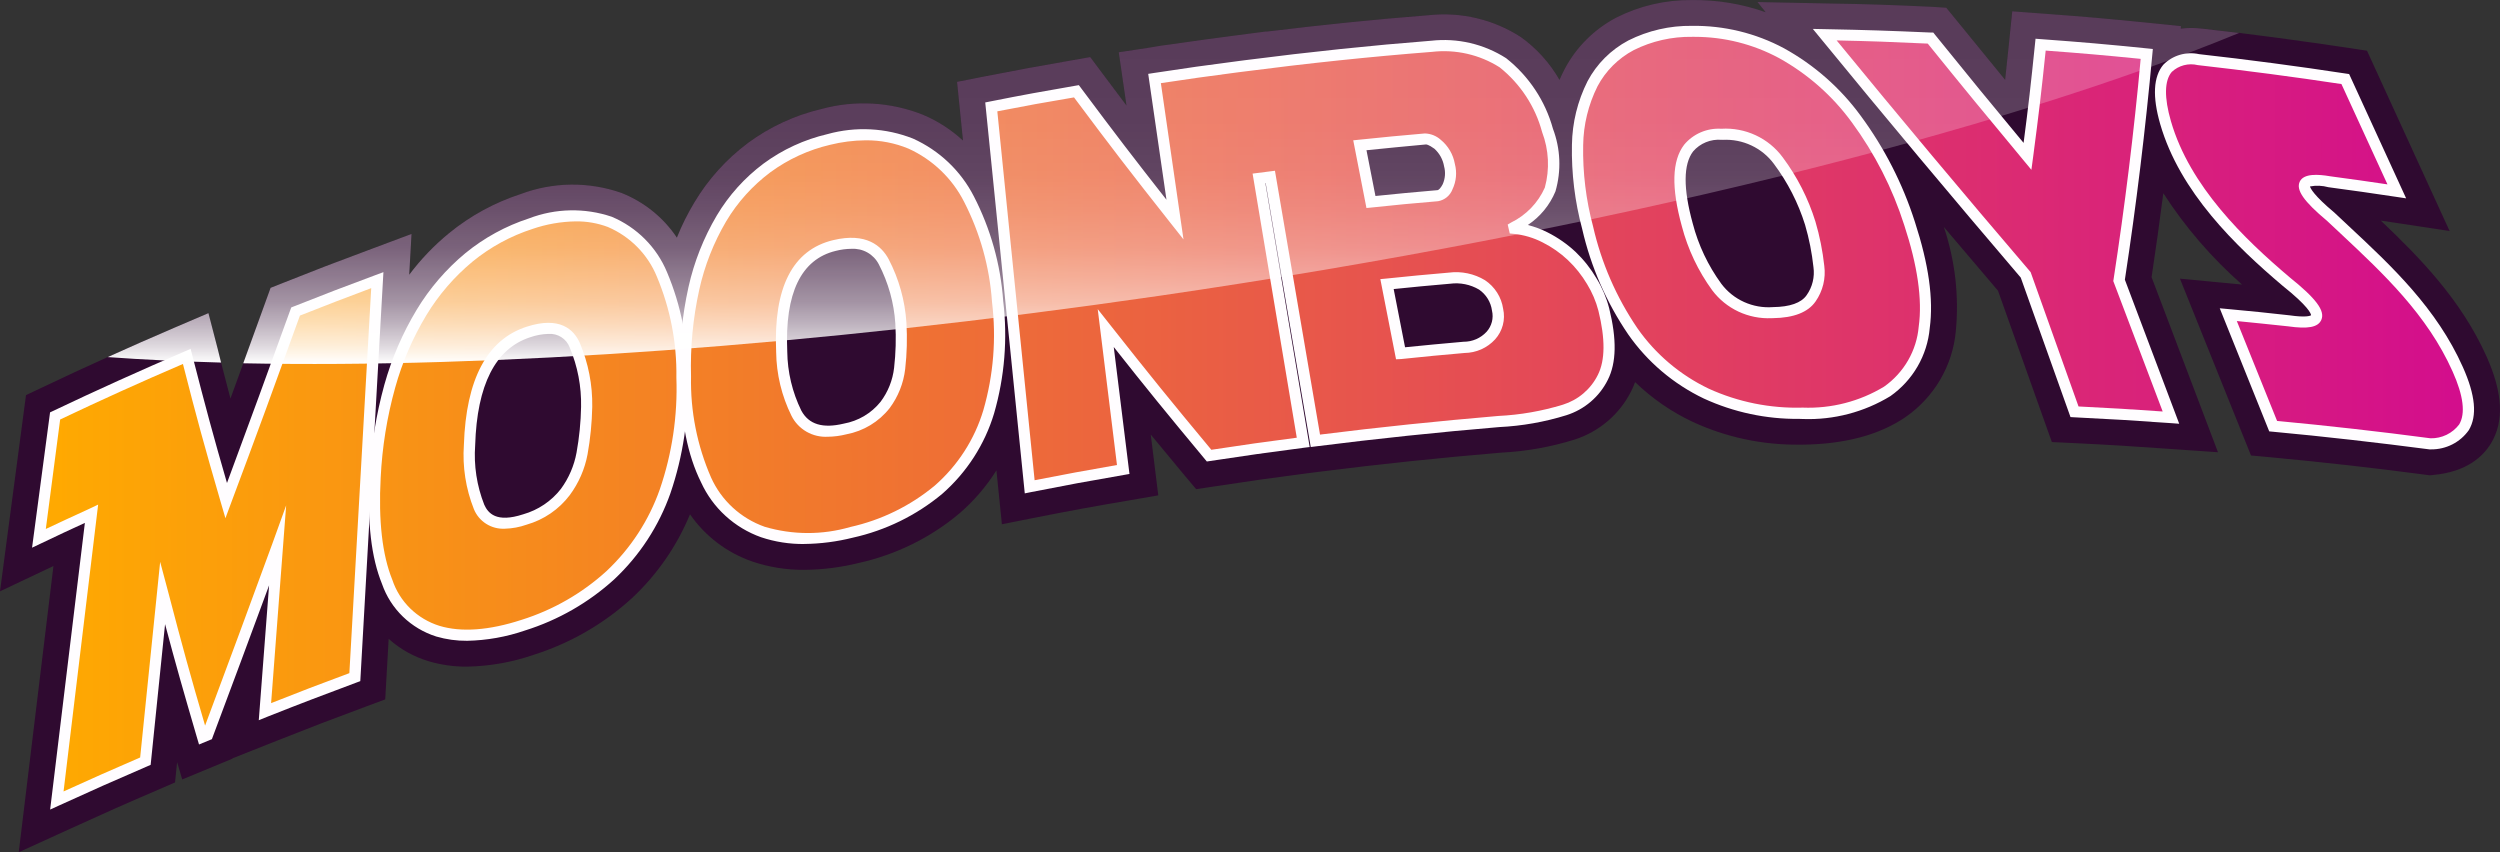 <svg width="176" height="60" viewBox="0 0 176 60" fill="none" xmlns="http://www.w3.org/2000/svg">
<rect x="0" y="0" width="176" height="60" fill="#333333" stroke="none"/>
<path d="M175.059 25.11C173.28 21.128 170.364 18.142 167.608 15.53L168.398 15.648L172.452 16.262L166.637 3.57L165.448 3.388C161.991 2.872 158.49 2.393 155.024 2.01C154.525 1.948 154.02 1.948 153.521 2.01L153.537 1.833L151.36 1.614C148.355 1.315 146.806 1.178 143.819 0.959L141.657 0.799L141.443 2.931C141.336 3.964 141.247 4.822 141.161 5.623C140.091 4.32 139.054 3.045 137.648 1.319L137.017 0.545L136.021 0.48C133.038 0.341 131.494 0.289 128.512 0.241L123.729 0.144L124.304 0.861C122.631 0.271 120.866 -0.02 119.09 0.004C117.243 -0.014 115.419 0.412 113.775 1.245C112.226 2.062 110.963 3.323 110.151 4.863C110.018 5.102 109.909 5.365 109.788 5.626C109.114 4.441 108.19 3.415 107.078 2.616C105.166 1.371 102.877 0.824 100.602 1.066C96.903 1.355 93.112 1.741 89.15 2.226V2.214L87.019 2.492C85.426 2.701 84.343 2.846 83.097 3.028L81.684 3.224L80.938 3.351L78.763 3.681L79.306 7.43C78.777 6.73 78.212 5.974 77.57 5.114L76.753 4.018L75.398 4.255C72.999 4.673 71.757 4.901 69.358 5.369L67.373 5.76L67.791 9.894C66.969 9.135 66.021 8.522 64.988 8.083C62.708 7.17 60.187 7.026 57.815 7.674C55.947 8.115 54.19 8.928 52.65 10.065C51.131 11.202 49.85 12.623 48.881 14.246C48.405 15.039 47.993 15.869 47.651 16.727C46.7 15.305 45.331 14.205 43.73 13.575C41.44 12.776 38.938 12.805 36.668 13.657C34.816 14.258 33.095 15.198 31.594 16.428C30.552 17.286 29.616 18.265 28.808 19.343L28.97 16.473L25.776 17.669C23.464 18.527 22.273 18.984 19.978 19.899L19.048 20.267L18.71 21.202C17.898 23.468 17.07 25.753 16.224 28.058C15.949 27.02 15.661 25.905 15.313 24.559L14.671 22.051L12.277 23.077C9.152 24.412 5.992 25.834 2.921 27.3L1.83 27.817L0 41.63L3.702 39.877L3.762 39.851L1.319 59.997L4.943 58.344C7.42 57.214 8.635 56.672 11.133 55.599L12.321 55.085L12.469 53.656L12.829 54.873L16.364 53.41V53.388L19.48 52.152C21.998 51.155 23.23 50.681 25.762 49.742L27.12 49.238L27.362 44.974C28.168 45.699 29.128 46.237 30.171 46.549C31.05 46.81 31.963 46.939 32.88 46.931C34.467 46.903 36.04 46.625 37.54 46.108C40.126 45.294 42.499 43.928 44.493 42.106C46.264 40.452 47.657 38.44 48.576 36.207C49.644 37.752 51.184 38.918 52.971 39.534C54.147 39.931 55.383 40.128 56.626 40.117C57.93 40.106 59.228 39.94 60.492 39.624C63.087 39.045 65.502 37.855 67.532 36.154C68.553 35.276 69.435 34.251 70.149 33.113L70.533 36.908L72.937 36.43C75.559 35.915 76.842 35.678 79.46 35.234L81.543 34.873L81.013 30.593C81.718 31.451 82.492 32.381 83.403 33.481L84.21 34.438L85.461 34.249C88.097 33.847 89.388 33.663 92.037 33.319L92.427 33.269L92.881 33.212C97.116 32.674 101.422 32.222 105.686 31.866C107.448 31.778 109.191 31.467 110.873 30.94C111.726 30.662 112.515 30.219 113.195 29.637C113.874 29.055 114.43 28.346 114.83 27.55C114.937 27.339 115.031 27.122 115.112 26.9C116.298 28.048 117.668 28.994 119.166 29.7C121.516 30.787 124.084 31.334 126.678 31.303H126.959C129.904 31.262 132.32 30.611 134.14 29.369C135.137 28.679 135.971 27.782 136.583 26.742C137.196 25.701 137.572 24.542 137.687 23.343C137.928 20.858 137.643 18.35 136.848 15.98C138.11 17.475 139.38 18.971 140.659 20.466L144.45 31.121L145.943 31.191C148.649 31.324 149.97 31.406 152.684 31.599L156.146 31.838L151.471 19.512C151.769 17.547 152.044 15.576 152.297 13.601C153.835 15.987 155.699 18.151 157.837 20.031L157.093 19.961L153.468 19.617L158.47 32.066L159.826 32.19C163.469 32.529 167.166 32.945 170.808 33.429L171.049 33.462L171.291 33.438C173.685 33.226 174.833 32.102 175.374 31.198C176.303 29.653 176.197 27.659 175.059 25.11Z" fill="#2F0A30"/>
<path d="M4.003 56.348C4.819 49.623 5.634 42.896 6.448 36.169C4.962 36.848 4.221 37.193 2.74 37.893C3.199 34.449 3.426 32.728 3.885 29.284C6.945 27.826 10.035 26.429 13.155 25.094C14.201 29.159 14.757 31.199 15.936 35.245C17.582 30.82 19.208 26.38 20.814 21.926C23.109 21.015 24.264 20.575 26.569 19.717L24.982 47.672C22.447 48.614 21.18 49.107 18.656 50.099C19.016 45.416 19.195 43.076 19.553 38.393C17.927 42.857 16.28 47.304 14.612 51.736L14.254 51.89C13.066 47.848 12.503 45.823 11.438 41.753L10.23 53.59C7.731 54.661 6.489 55.212 4.003 56.348Z" fill="url(#paint0_linear_2_22)"/>
<path d="M48.012 26.583C48.113 29.302 47.71 32.016 46.823 34.591C46.037 36.836 44.716 38.861 42.972 40.495C41.216 42.097 39.125 43.299 36.848 44.015C34.48 44.785 32.465 44.938 30.827 44.44C30 44.178 29.246 43.728 28.626 43.125C28.006 42.523 27.538 41.785 27.258 40.97C26.516 39.148 26.246 36.692 26.414 33.61C26.517 31.441 26.863 29.289 27.445 27.195C27.951 25.371 28.705 23.624 29.684 22.001C30.572 20.533 31.701 19.223 33.026 18.125C34.311 17.069 35.786 16.263 37.374 15.75C39.154 15.06 41.122 15.017 42.931 15.628C43.758 15.974 44.508 16.479 45.139 17.112C45.769 17.746 46.266 18.497 46.603 19.321C47.572 21.62 48.052 24.092 48.012 26.583ZM33.052 31.328C32.943 32.815 33.173 34.306 33.725 35.692C34.238 36.823 35.31 37.108 36.946 36.577C38.082 36.255 39.08 35.575 39.79 34.64C40.389 33.835 40.794 32.906 40.976 31.923C41.169 30.839 41.278 29.742 41.3 28.642C41.327 27.152 41.039 25.674 40.455 24.3C39.942 23.15 38.855 22.837 37.193 23.377C34.571 24.233 33.194 26.903 33.052 31.328Z" fill="url(#paint1_linear_2_22)"/>
<path d="M70.234 21.229C70.551 23.831 70.339 26.47 69.611 28.991C68.975 31.119 67.743 33.026 66.058 34.49C64.297 35.961 62.202 36.987 59.953 37.482C57.91 38.071 55.739 38.062 53.703 37.453C52.822 37.14 52.013 36.654 51.327 36.024C50.64 35.394 50.089 34.633 49.707 33.787C48.7 31.494 48.206 29.013 48.257 26.513C48.194 24.424 48.392 22.336 48.846 20.296C49.229 18.562 49.885 16.899 50.791 15.367C51.612 13.989 52.697 12.784 53.986 11.819C55.282 10.863 56.761 10.181 58.334 9.813C60.239 9.277 62.268 9.381 64.107 10.107C65.882 10.912 67.329 12.287 68.214 14.009C69.378 16.254 70.065 18.711 70.234 21.229ZM55.028 24.767C55.043 26.268 55.396 27.746 56.061 29.095C56.682 30.24 57.825 30.601 59.489 30.202C60.605 30 61.607 29.4 62.306 28.516C62.87 27.762 63.223 26.875 63.33 25.943C63.45 24.883 63.479 23.816 63.417 22.751C63.32 21.244 62.909 19.773 62.209 18.431C61.588 17.267 60.434 16.875 58.742 17.284C56.072 17.936 54.842 20.44 55.026 24.768L55.028 24.767Z" fill="url(#paint2_linear_2_22)"/>
<path d="M72.493 34.271L69.786 7.527C72.18 7.049 73.377 6.836 75.775 6.42C78.465 10.024 79.854 11.831 82.712 15.454L81.262 5.525C83.678 5.16 84.886 4.988 87.303 4.674L91.748 31.135C89.091 31.48 87.767 31.669 85.119 32.071C82.123 28.47 80.669 26.676 77.842 23.096C78.325 27.079 78.581 29.074 79.076 33.056C76.439 33.513 75.121 33.757 72.493 34.271Z" fill="url(#paint3_linear_2_22)"/>
<path d="M92.597 31.028L89.422 12.454C87.835 12.654 87.04 12.762 85.455 12.984L84.222 5.093C89.719 4.326 95.237 3.694 100.777 3.264C102.536 3.059 104.311 3.469 105.797 4.421C107.336 5.631 108.438 7.301 108.938 9.182C109.449 10.513 109.514 11.972 109.122 13.343C108.617 14.498 107.716 15.44 106.577 16.002L106.594 16.071C107.354 16.146 108.092 16.364 108.769 16.714C109.455 17.058 110.086 17.498 110.644 18.022C111.198 18.545 111.675 19.142 112.062 19.796C112.44 20.413 112.724 21.082 112.907 21.78C113.421 23.853 113.397 25.447 112.837 26.563C112.567 27.105 112.19 27.587 111.727 27.981C111.265 28.374 110.727 28.672 110.145 28.854C108.641 29.319 107.083 29.593 105.509 29.669C101.191 30.031 96.887 30.484 92.597 31.028ZM95.737 10.225C96.049 11.827 96.206 12.616 96.52 14.225C98.395 14.031 99.336 13.946 101.214 13.78C101.473 13.759 101.697 13.541 101.913 13.153C102.133 12.676 102.18 12.138 102.046 11.63C101.948 11.057 101.651 10.537 101.205 10.159C100.968 9.946 100.668 9.816 100.35 9.786C98.504 9.953 97.581 10.045 95.738 10.231L95.737 10.225ZM97.648 19.997C98.028 21.948 98.219 22.924 98.6 24.875C100.388 24.691 101.282 24.605 103.072 24.447C103.426 24.446 103.776 24.372 104.099 24.23C104.423 24.087 104.713 23.881 104.952 23.622C105.173 23.379 105.332 23.087 105.416 22.77C105.5 22.453 105.506 22.122 105.435 21.802C105.386 21.451 105.263 21.114 105.074 20.813C104.886 20.512 104.636 20.254 104.34 20.054C103.654 19.64 102.846 19.471 102.05 19.576C100.281 19.738 99.404 19.825 97.648 20.004L97.648 19.997Z" fill="url(#paint4_linear_2_22)"/>
<path d="M134.431 15.739C135.382 18.608 135.738 21.045 135.467 23.049C135.389 23.941 135.116 24.807 134.666 25.584C134.216 26.362 133.601 27.033 132.862 27.551C131.393 28.558 129.403 29.062 126.919 29.096C124.573 29.163 122.243 28.689 120.113 27.712C118.033 26.72 116.25 25.21 114.94 23.328C113.431 21.115 112.354 18.641 111.766 16.035C111.254 14.134 111.015 12.172 111.056 10.205C111.075 8.71 111.436 7.238 112.112 5.901C112.717 4.747 113.662 3.801 114.821 3.189C116.152 2.524 117.625 2.188 119.116 2.209C121.317 2.173 123.489 2.703 125.421 3.747C127.495 4.889 129.291 6.467 130.681 8.371C132.327 10.609 133.592 13.097 134.428 15.738L134.431 15.739ZM118.78 15.829C119.188 17.404 119.892 18.889 120.855 20.205C121.311 20.81 121.912 21.293 122.605 21.608C123.298 21.924 124.06 22.062 124.82 22.011C126.145 21.992 127.041 21.662 127.5 21.004C127.959 20.349 128.155 19.548 128.048 18.759C127.937 17.728 127.734 16.71 127.442 15.714C126.95 14.13 126.188 12.641 125.189 11.31C124.734 10.692 124.127 10.197 123.427 9.873C122.727 9.549 121.955 9.405 121.183 9.455C118.427 9.493 117.63 11.638 118.78 15.829Z" fill="url(#paint5_linear_2_22)"/>
<path d="M151.124 3.806C150.64 9.162 149.99 14.476 149.174 19.746L152.829 29.399C150.111 29.205 148.753 29.124 146.041 28.99L142.61 19.349C137.843 13.769 133.126 8.132 128.46 2.436C131.436 2.496 132.924 2.546 135.906 2.675C138.59 6.001 139.955 7.665 142.735 11.001C143.15 7.85 143.334 6.281 143.655 3.146C146.652 3.373 148.135 3.505 151.124 3.806Z" fill="url(#paint6_linear_2_22)"/>
<path d="M168.731 13.471C166.83 13.184 165.878 13.049 163.976 12.792C161.619 12.386 161.643 13.21 164.09 15.26C167.328 18.326 171.006 21.477 173.03 26.002C174.48 29.228 173.83 31.002 171.098 31.245C167.411 30.758 163.721 30.342 160.028 29.997L156.869 22.149C158.575 22.309 159.428 22.388 161.134 22.584C163.82 22.97 163.733 22.049 160.928 19.806C157.657 17.035 153.808 13.314 152.448 8.634C151.546 5.525 152.346 3.923 154.76 4.198C158.211 4.589 161.661 5.044 165.108 5.564L168.731 13.471Z" fill="url(#paint7_linear_2_22)"/>
<g style="mix-blend-mode:overlay">
<g style="mix-blend-mode:overlay">
<path d="M3.53 56.994L5.975 36.812C4.876 37.316 4.163 37.648 2.911 38.247L2.257 38.557L3.524 29.031L3.715 28.941C6.777 27.482 9.902 26.071 13 24.742L13.422 24.563L13.535 25.005C14.48 28.69 15.014 30.67 15.98 34.003C17.491 29.938 18.991 25.83 20.443 21.81L20.504 21.645L20.668 21.58C22.977 20.664 24.108 20.231 26.43 19.368L26.993 19.159L25.365 47.952L25.123 48.041C22.577 48.997 21.337 49.461 18.805 50.465L18.218 50.704L18.944 41.209C17.634 44.746 16.313 48.323 14.976 51.878L14.919 52.037L14.011 52.412L13.887 51.994C12.921 48.687 12.365 46.752 11.621 43.941L10.606 53.847L10.395 53.938C7.884 55.022 6.664 55.564 4.169 56.702L3.53 56.994ZM6.909 35.524L4.474 55.718C6.499 54.797 7.707 54.261 9.867 53.326L11.275 39.555L11.833 41.646C12.836 45.49 13.382 47.478 14.438 51.081C16.037 46.806 17.629 42.494 19.178 38.261L20.145 35.58L19.086 49.5C21.172 48.675 22.399 48.204 24.595 47.389L26.134 20.285C24.233 21.002 23.119 21.423 21.116 22.217C19.548 26.562 17.927 30.988 16.284 35.368L15.87 36.483L15.537 35.343C14.396 31.421 13.847 29.424 12.879 25.623C9.98 26.866 7.081 28.179 4.235 29.532L3.225 37.239C4.302 36.73 5.02 36.403 6.283 35.821L6.909 35.524Z" fill="#FFFDFF"/>
</g>
<g style="mix-blend-mode:overlay">
<path d="M32.887 45.112C32.151 45.119 31.418 45.017 30.712 44.811C29.829 44.531 29.025 44.051 28.362 43.41C27.699 42.768 27.197 41.982 26.895 41.114C26.134 39.242 25.849 36.781 26.023 33.589C26.124 31.39 26.472 29.21 27.059 27.087C27.576 25.228 28.344 23.447 29.343 21.792C30.252 20.288 31.409 18.945 32.766 17.82C34.092 16.735 35.611 15.906 37.246 15.374C39.112 14.66 41.172 14.619 43.066 15.259C44.831 16.002 46.229 17.404 46.958 19.161C47.949 21.507 48.443 24.03 48.407 26.573C48.504 29.338 48.095 32.098 47.2 34.72C46.39 37.024 45.035 39.102 43.247 40.782C41.445 42.423 39.3 43.653 36.965 44.385C35.653 44.838 34.277 45.083 32.887 45.112ZM40.529 15.585C39.496 15.601 38.473 15.779 37.497 16.114C35.956 16.611 34.523 17.391 33.273 18.413C31.982 19.482 30.881 20.759 30.016 22.189C29.056 23.785 28.317 25.501 27.82 27.292C27.245 29.359 26.904 31.482 26.8 33.624C26.636 36.656 26.912 39.076 27.619 40.816C27.872 41.579 28.305 42.271 28.882 42.835C29.459 43.398 30.163 43.818 30.936 44.059C32.47 44.523 34.423 44.385 36.721 43.636C38.943 42.938 40.984 41.766 42.7 40.203C44.396 38.609 45.681 36.637 46.45 34.451C47.318 31.92 47.713 29.253 47.617 26.582C47.656 24.147 47.189 21.73 46.245 19.48C45.604 17.907 44.361 16.648 42.788 15.977C42.066 15.707 41.3 15.575 40.529 15.585ZM35.54 37.221C35.078 37.245 34.621 37.126 34.231 36.88C33.841 36.635 33.539 36.275 33.365 35.851C32.791 34.409 32.549 32.858 32.658 31.311C32.808 26.703 34.293 23.898 37.072 23.004C39.408 22.241 40.399 23.2 40.816 24.138C41.421 25.563 41.72 27.097 41.694 28.643C41.672 29.765 41.561 30.883 41.363 31.988C41.169 33.025 40.741 34.006 40.111 34.857C39.353 35.86 38.285 36.591 37.069 36.938C36.578 37.112 36.062 37.208 35.54 37.221ZM38.608 23.507C38.168 23.519 37.732 23.6 37.317 23.746C34.882 24.54 33.58 27.091 33.452 31.341C33.348 32.768 33.567 34.2 34.092 35.533C34.358 36.119 34.93 36.829 36.832 36.207C37.888 35.906 38.819 35.279 39.489 34.417C40.045 33.657 40.421 32.783 40.589 31.86C40.781 30.797 40.888 29.721 40.908 28.642C40.938 27.208 40.665 25.784 40.106 24.461C39.995 24.163 39.789 23.908 39.518 23.736C39.248 23.564 38.928 23.483 38.608 23.507Z" fill="#FFFDFF"/>
</g>
<g style="mix-blend-mode:overlay">
<path d="M56.624 38.298C55.588 38.31 54.557 38.149 53.575 37.82C52.647 37.489 51.795 36.976 51.071 36.313C50.346 35.651 49.763 34.85 49.357 33.96C48.402 32.04 47.931 29.64 47.869 26.521C47.809 24.403 48.01 22.286 48.468 20.216C48.862 18.442 49.535 16.74 50.461 15.172C51.307 13.751 52.426 12.508 53.756 11.514C55.097 10.526 56.628 9.821 58.255 9.441C60.242 8.888 62.358 8.999 64.275 9.756C66.128 10.591 67.639 12.024 68.559 13.821C69.741 16.114 70.444 18.619 70.625 21.186C70.944 23.84 70.726 26.531 69.985 29.101C69.325 31.296 68.055 33.263 66.32 34.778C64.505 36.285 62.35 37.34 60.038 37.852C58.922 38.133 57.776 38.282 56.624 38.295V38.298ZM60.942 9.878C60.099 9.884 59.259 9.99 58.441 10.194C56.918 10.55 55.484 11.21 54.228 12.133C52.979 13.068 51.927 14.235 51.13 15.569C50.247 17.068 49.605 18.693 49.23 20.388C48.785 22.396 48.59 24.45 48.649 26.505C48.599 28.946 49.079 31.37 50.057 33.612C50.416 34.414 50.935 35.135 51.584 35.732C52.233 36.329 52.997 36.789 53.831 37.084C55.797 37.667 57.891 37.673 59.859 37.101C62.046 36.614 64.083 35.617 65.8 34.193C67.426 32.774 68.614 30.93 69.229 28.872C69.942 26.402 70.149 23.816 69.838 21.266C69.669 18.802 68.998 16.398 67.867 14.198C67.03 12.552 65.653 11.236 63.962 10.465C63.006 10.068 61.978 9.868 60.941 9.878H60.942ZM58.286 30.746C57.761 30.777 57.237 30.655 56.782 30.394C56.326 30.133 55.958 29.745 55.723 29.278C55.03 27.878 54.661 26.343 54.641 24.785C54.443 20.242 55.794 17.594 58.654 16.906C60.993 16.344 62.07 17.324 62.563 18.25C63.286 19.639 63.711 21.16 63.812 22.719C63.877 23.806 63.848 24.897 63.725 25.979C63.609 26.977 63.231 27.927 62.628 28.736C61.874 29.694 60.792 30.348 59.586 30.575C59.16 30.683 58.723 30.741 58.284 30.747L58.286 30.746ZM59.939 17.516C59.568 17.52 59.199 17.569 58.84 17.661C56.395 18.249 55.244 20.636 55.423 24.751C55.44 26.192 55.778 27.612 56.414 28.909C56.94 29.88 57.919 30.179 59.402 29.823C60.424 29.639 61.343 29.094 61.989 28.29C62.516 27.59 62.845 26.765 62.944 25.898C63.063 24.861 63.093 23.816 63.031 22.773C62.936 21.322 62.54 19.905 61.869 18.61C61.69 18.261 61.412 17.971 61.069 17.777C60.725 17.583 60.331 17.493 59.937 17.518L59.939 17.516Z" fill="#FFFDFF"/>
</g>
<g style="mix-blend-mode:overlay">
<path d="M72.144 34.734L69.361 7.212L69.713 7.142C72.117 6.664 73.294 6.454 75.71 6.035L75.951 5.994L76.096 6.188C78.486 9.393 79.828 11.145 82.12 14.062L80.834 5.2L81.219 5.14C83.635 4.772 84.821 4.604 87.259 4.289L87.665 4.236C92.28 3.643 96.566 3.195 100.753 2.868C102.603 2.66 104.469 3.095 106.032 4.097C107.634 5.364 108.787 7.101 109.326 9.059C109.862 10.472 109.925 12.019 109.505 13.471C109.109 14.434 108.431 15.259 107.559 15.84C108.043 15.962 108.512 16.138 108.956 16.364C109.674 16.726 110.337 17.189 110.922 17.736C111.5 18.29 111.998 18.92 112.401 19.609C112.798 20.259 113.096 20.963 113.285 21.699C113.829 23.89 113.798 25.542 113.189 26.744C112.897 27.331 112.488 27.854 111.988 28.281C111.487 28.709 110.904 29.032 110.275 29.231C108.738 29.709 107.146 29.99 105.537 30.067C101.253 30.426 96.916 30.883 92.65 31.423L92.276 31.471L89.103 12.889H89.08L92.202 31.471L91.798 31.521C89.141 31.87 87.831 32.052 85.181 32.456L84.961 32.49L84.82 32.32C82.119 29.073 80.691 27.32 78.408 24.429L79.515 33.367L79.147 33.432C76.49 33.891 75.209 34.129 72.571 34.647L72.144 34.734ZM70.211 7.839L72.837 33.808C75.084 33.368 76.364 33.133 78.635 32.737L77.28 21.763L78.15 22.865C80.926 26.386 82.353 28.145 85.279 31.665C87.659 31.301 88.954 31.12 91.293 30.814L88.183 12.222L89.756 12.021L92.93 30.596C97.084 30.072 101.308 29.639 105.481 29.283C107.024 29.209 108.55 28.942 110.026 28.49C110.559 28.324 111.053 28.053 111.476 27.692C111.9 27.331 112.245 26.888 112.49 26.39C113.006 25.372 113.019 23.853 112.528 21.876C112.356 21.215 112.086 20.582 111.729 19.999C111.359 19.377 110.905 18.808 110.378 18.308C109.848 17.81 109.247 17.39 108.595 17.063C107.964 16.738 107.276 16.534 106.568 16.463L106.287 16.436L106.142 15.809L106.383 15.666C107.441 15.147 108.281 14.277 108.756 13.207C109.108 11.917 109.041 10.55 108.565 9.3C108.084 7.503 107.037 5.906 105.575 4.739C104.16 3.842 102.475 3.458 100.806 3.652C96.512 3.986 92.108 4.448 87.36 5.065L86.99 5.113C84.931 5.381 83.765 5.546 81.725 5.854L83.318 16.854L82.41 15.706C79.576 12.119 78.21 10.341 75.611 6.857C73.473 7.216 72.306 7.431 70.216 7.837L70.211 7.839ZM98.281 25.294L97.176 19.651L97.606 19.61C99.375 19.426 100.237 19.345 102.006 19.192C102.889 19.079 103.785 19.268 104.545 19.728C104.888 19.957 105.179 20.254 105.398 20.601C105.618 20.947 105.762 21.336 105.821 21.741C105.906 22.118 105.899 22.511 105.8 22.885C105.701 23.259 105.514 23.605 105.254 23.893C104.981 24.191 104.648 24.43 104.278 24.595C103.907 24.759 103.505 24.846 103.099 24.85C101.326 25.005 100.441 25.089 98.651 25.276L98.281 25.294ZM98.112 20.337L98.916 24.448C100.484 24.288 101.361 24.209 103.036 24.059C103.34 24.061 103.641 23.999 103.92 23.879C104.199 23.758 104.449 23.581 104.655 23.358C104.834 23.158 104.962 22.918 105.029 22.659C105.095 22.4 105.098 22.129 105.036 21.868C104.997 21.573 104.896 21.289 104.739 21.034C104.583 20.779 104.375 20.559 104.128 20.388C103.515 20.026 102.795 19.88 102.087 19.974C100.458 20.114 99.601 20.197 98.112 20.35L98.112 20.337ZM96.198 14.644L95.268 9.878L95.691 9.835C97.546 9.643 98.453 9.556 100.31 9.395C100.726 9.407 101.123 9.566 101.431 9.843C101.955 10.274 102.306 10.876 102.422 11.541C102.58 12.138 102.521 12.771 102.255 13.329C102.174 13.544 102.038 13.733 101.861 13.88C101.683 14.027 101.47 14.125 101.242 14.165C99.356 14.328 98.435 14.405 96.553 14.61L96.198 14.644ZM96.198 10.565L96.832 13.798C98.484 13.627 99.407 13.542 101.181 13.389C101.292 13.389 101.434 13.223 101.567 12.97C101.743 12.573 101.777 12.129 101.663 11.71C101.583 11.232 101.341 10.794 100.978 10.468C100.555 10.16 100.398 10.169 100.391 10.169C98.683 10.33 97.782 10.413 96.206 10.576L96.198 10.565Z" fill="#FFFDFF"/>
</g>
<g style="mix-blend-mode:overlay">
<path d="M126.669 29.489C124.347 29.515 122.048 29.024 119.943 28.054C117.808 27.031 115.976 25.477 114.628 23.545C113.094 21.294 111.996 18.78 111.389 16.132C110.868 14.195 110.624 12.196 110.664 10.192C110.687 8.638 111.062 7.109 111.763 5.718C112.409 4.497 113.411 3.498 114.638 2.848C116.021 2.153 117.554 1.8 119.105 1.82C121.372 1.788 123.609 2.333 125.602 3.403C127.725 4.576 129.564 6.194 130.99 8.145C132.664 10.416 133.954 12.941 134.809 15.622C135.776 18.596 136.131 21.047 135.853 23.104C135.768 24.051 135.477 24.97 134.999 25.795C134.521 26.621 133.869 27.334 133.086 27.886C131.237 29.014 129.093 29.575 126.923 29.498L126.669 29.489ZM119.298 2.593H119.126C117.701 2.571 116.292 2.891 115.019 3.526C113.928 4.103 113.038 4.992 112.464 6.077C111.82 7.366 111.475 8.781 111.455 10.219C111.418 12.15 111.653 14.077 112.153 15.944C112.735 18.501 113.792 20.928 115.27 23.103C116.543 24.928 118.273 26.394 120.29 27.36C122.364 28.306 124.63 28.763 126.913 28.696C128.926 28.774 130.919 28.261 132.638 27.221C133.331 26.733 133.907 26.101 134.329 25.37C134.75 24.64 135.006 23.827 135.078 22.989C135.344 21.09 134.991 18.685 134.059 15.851C133.233 13.255 131.986 10.81 130.367 8.61C129.011 6.75 127.261 5.205 125.238 4.086C123.415 3.105 121.373 2.591 119.298 2.593ZM124.727 22.4C123.92 22.437 123.116 22.278 122.386 21.936C121.656 21.593 121.022 21.078 120.54 20.436C119.551 19.078 118.826 17.55 118.402 15.929C117.651 13.196 117.704 11.318 118.562 10.19C118.877 9.811 119.279 9.512 119.733 9.316C120.188 9.12 120.684 9.034 121.179 9.064C122.013 9.013 122.846 9.171 123.603 9.523C124.359 9.875 125.013 10.41 125.505 11.078C126.526 12.448 127.305 13.979 127.808 15.607C128.107 16.623 128.314 17.663 128.429 18.715C128.546 19.598 128.327 20.492 127.815 21.224C127.286 21.984 126.276 22.379 124.82 22.398L124.727 22.4ZM121.284 9.843H121.194C120.82 9.812 120.443 9.87 120.096 10.012C119.748 10.154 119.44 10.375 119.196 10.659C118.503 11.564 118.492 13.272 119.167 15.726C119.564 17.253 120.246 18.693 121.177 19.972C121.594 20.53 122.147 20.974 122.785 21.262C123.423 21.55 124.124 21.674 124.823 21.62C126.012 21.606 126.807 21.323 127.184 20.784C127.592 20.209 127.765 19.501 127.667 18.804C127.559 17.797 127.362 16.802 127.077 15.829C126.596 14.288 125.855 12.839 124.886 11.542C124.476 10.985 123.931 10.538 123.302 10.242C122.674 9.945 121.98 9.809 121.284 9.845V9.843Z" fill="#FFFDFF"/>
</g>
<g style="mix-blend-mode:overlay">
<path d="M153.417 29.832L152.808 29.787C150.078 29.593 148.747 29.512 146.026 29.378L145.763 29.363L142.262 19.545C137.43 13.885 132.678 8.211 128.155 2.683L127.623 2.035L128.468 2.052C131.463 2.112 132.928 2.159 135.926 2.291H136.102L136.213 2.43C138.709 5.517 140.042 7.146 142.461 10.059C142.8 7.467 142.974 5.937 143.263 3.103L143.302 2.727L143.683 2.756C146.692 2.978 148.158 3.104 151.173 3.409L151.56 3.449L151.524 3.832C151.041 9.092 150.398 14.418 149.591 19.692L153.417 29.832ZM146.328 28.615C148.677 28.732 149.996 28.809 152.253 28.969L148.775 19.787L148.792 19.687C149.587 14.521 150.23 9.299 150.704 4.144C148.087 3.883 146.633 3.756 144.016 3.561C143.716 6.461 143.533 8.006 143.132 11.05L143.01 11.955L142.433 11.258C139.674 7.937 138.326 6.302 135.714 3.069C133.134 2.949 131.691 2.896 129.3 2.846C133.673 8.184 138.241 13.646 142.912 19.106L142.958 19.161L146.328 28.615Z" fill="#FFFDFF"/>
</g>
<g style="mix-blend-mode:overlay">
<path d="M171.094 31.638H171.048C167.381 31.16 163.66 30.732 159.995 30.392L159.754 30.37L156.27 21.703L156.91 21.762C158.62 21.925 159.456 22.001 161.177 22.198C162.322 22.363 162.626 22.238 162.699 22.198C162.699 22.088 162.525 21.578 160.684 20.108C157.4 17.327 153.465 13.529 152.08 8.742C151.517 6.792 151.597 5.398 152.298 4.556C152.619 4.23 153.019 3.991 153.459 3.861C153.9 3.731 154.366 3.714 154.815 3.812C158.249 4.197 161.732 4.656 165.168 5.182L165.379 5.213L169.392 13.963L168.667 13.855C166.758 13.568 165.825 13.437 163.917 13.179C163.495 13.062 163.052 13.044 162.622 13.126C162.656 13.255 162.878 13.745 164.338 14.965L165.331 15.897C168.399 18.754 171.54 21.705 173.388 25.847C174.27 27.822 174.408 29.271 173.806 30.28C173.508 30.703 173.11 31.048 172.647 31.284C172.184 31.52 171.67 31.641 171.149 31.636L171.094 31.638ZM160.307 29.634C163.892 29.971 167.525 30.38 171.111 30.856C171.501 30.864 171.887 30.779 172.238 30.61C172.588 30.44 172.892 30.19 173.126 29.881C173.583 29.114 173.428 27.86 172.664 26.155C170.881 22.159 167.789 19.261 164.797 16.459L163.819 15.543C162.185 14.177 161.625 13.374 161.903 12.786C162.181 12.198 163.198 12.265 164.044 12.41C165.689 12.633 166.612 12.759 168.077 12.98L164.838 5.918C161.48 5.409 158.073 4.962 154.724 4.584C154.403 4.505 154.067 4.508 153.748 4.591C153.428 4.675 153.134 4.837 152.894 5.062C152.372 5.672 152.351 6.87 152.834 8.534C154.16 13.12 157.992 16.812 161.183 19.515C163.051 21.011 163.703 21.884 163.42 22.52C163.191 23.042 162.49 23.175 161.075 22.973C159.601 22.812 158.775 22.734 157.472 22.602L160.307 29.634Z" fill="#FFFDFF"/>
</g>
</g>
<g style="mix-blend-mode:overlay">
<path style="mix-blend-mode:overlay" d="M153.521 2.013L153.538 1.836L151.363 1.616C148.358 1.315 146.809 1.178 143.823 0.958L141.661 0.798L141.444 2.931C141.337 3.964 141.248 4.822 141.162 5.623C140.092 4.32 139.055 3.045 137.649 1.319L137.017 0.545L136.022 0.48C133.039 0.341 131.495 0.288 128.513 0.241L123.73 0.144L124.305 0.861C122.632 0.27 120.866 -0.02 119.09 0.004C117.243 -0.014 115.419 0.412 113.775 1.245C112.227 2.062 110.963 3.323 110.151 4.863C110.018 5.102 109.909 5.365 109.788 5.626C109.114 4.442 108.189 3.416 107.078 2.618C105.166 1.373 102.876 0.826 100.601 1.068C96.902 1.357 93.111 1.743 89.149 2.228V2.214L87.018 2.492C85.426 2.701 84.343 2.846 83.097 3.028L81.683 3.224L80.937 3.351L78.762 3.681L79.306 7.43C78.776 6.729 78.211 5.974 77.569 5.114L76.752 4.018L75.397 4.257C72.998 4.675 71.756 4.903 69.357 5.372L67.376 5.762L67.794 9.896C66.972 9.137 66.024 8.524 64.992 8.085C62.711 7.172 60.19 7.028 57.818 7.676C55.95 8.117 54.193 8.93 52.653 10.067C51.134 11.204 49.853 12.624 48.884 14.248C48.407 15.04 47.995 15.869 47.652 16.727C46.701 15.305 45.332 14.205 43.731 13.575C41.441 12.776 38.939 12.805 36.669 13.657C34.817 14.258 33.096 15.198 31.595 16.428C30.553 17.285 29.617 18.263 28.809 19.34L28.971 16.47L25.777 17.666C23.465 18.524 22.274 18.982 19.979 19.896L19.049 20.264L18.711 21.199C18.189 22.65 17.66 24.109 17.124 25.575C34.553 25.929 57.153 24.38 81.631 20.822C113.136 16.223 140.688 9.294 157.636 2.319C156.757 2.212 155.886 2.111 155.025 2.015C154.526 1.953 154.021 1.953 153.522 2.015L153.521 2.013Z" fill="url(#paint8_linear_2_22)"/>
<path style="mix-blend-mode:overlay" d="M15.565 25.524L15.324 24.553L14.674 22.045L12.28 23.07C10.714 23.742 9.14 24.433 7.581 25.139C10.085 25.32 12.749 25.447 15.565 25.524Z" fill="url(#paint9_linear_2_22)"/>
</g>
<defs>
<linearGradient id="paint0_linear_2_22" x1="2.74" y1="29.277" x2="173.789" y2="29.277" gradientUnits="userSpaceOnUse">
<stop stop-color="#FFAA00"/>
<stop offset="1" stop-color="#D30D8D"/>
</linearGradient>
<linearGradient id="paint1_linear_2_22" x1="2.733" y1="29.284" x2="173.835" y2="29.284" gradientUnits="userSpaceOnUse">
<stop stop-color="#FFAA00"/>
<stop offset="1" stop-color="#D30D8D"/>
</linearGradient>
<linearGradient id="paint2_linear_2_22" x1="2.7" y1="29.27" x2="173.885" y2="29.27" gradientUnits="userSpaceOnUse">
<stop stop-color="#FFAA00"/>
<stop offset="1" stop-color="#D30D8D"/>
</linearGradient>
<linearGradient id="paint3_linear_2_22" x1="2.737" y1="29.269" x2="173.776" y2="29.269" gradientUnits="userSpaceOnUse">
<stop stop-color="#FFAA00"/>
<stop offset="1" stop-color="#D30D8D"/>
</linearGradient>
<linearGradient id="paint4_linear_2_22" x1="2.729" y1="29.276" x2="173.764" y2="29.276" gradientUnits="userSpaceOnUse">
<stop stop-color="#FFAA00"/>
<stop offset="1" stop-color="#D30D8D"/>
</linearGradient>
<linearGradient id="paint5_linear_2_22" x1="2.744" y1="29.29" x2="173.781" y2="29.29" gradientUnits="userSpaceOnUse">
<stop stop-color="#FFAA00"/>
<stop offset="1" stop-color="#D30D8D"/>
</linearGradient>
<linearGradient id="paint6_linear_2_22" x1="2.736" y1="29.264" x2="173.787" y2="29.264" gradientUnits="userSpaceOnUse">
<stop stop-color="#FFAA00"/>
<stop offset="1" stop-color="#D30D8D"/>
</linearGradient>
<linearGradient id="paint7_linear_2_22" x1="2.725" y1="29.269" x2="173.782" y2="29.269" gradientUnits="userSpaceOnUse">
<stop stop-color="#FFAA00"/>
<stop offset="1" stop-color="#D30D8D"/>
</linearGradient>
<linearGradient id="paint8_linear_2_22" x1="82.603" y1="25.624" x2="82.603" y2="0.003" gradientUnits="userSpaceOnUse">
<stop stop-color="white"/>
<stop offset="0.05" stop-color="white" stop-opacity="0.839"/>
<stop offset="0.11" stop-color="white" stop-opacity="0.69"/>
<stop offset="0.17" stop-color="white" stop-opacity="0.561"/>
<stop offset="0.25" stop-color="white" stop-opacity="0.451"/>
<stop offset="0.32" stop-color="white" stop-opacity="0.361"/>
<stop offset="0.42" stop-color="white" stop-opacity="0.29"/>
<stop offset="0.52" stop-color="white" stop-opacity="0.239"/>
<stop offset="0.67" stop-color="white" stop-opacity="0.212"/>
<stop offset="1" stop-color="white" stop-opacity="0.2"/>
</linearGradient>
<linearGradient id="paint9_linear_2_22" x1="82.583" y1="25.61" x2="82.583" y2="-0.012" gradientUnits="userSpaceOnUse">
<stop stop-color="white"/>
<stop offset="0.05" stop-color="white" stop-opacity="0.839"/>
<stop offset="0.11" stop-color="white" stop-opacity="0.69"/>
<stop offset="0.17" stop-color="white" stop-opacity="0.561"/>
<stop offset="0.25" stop-color="white" stop-opacity="0.451"/>
<stop offset="0.32" stop-color="white" stop-opacity="0.361"/>
<stop offset="0.42" stop-color="white" stop-opacity="0.29"/>
<stop offset="0.52" stop-color="white" stop-opacity="0.239"/>
<stop offset="0.67" stop-color="white" stop-opacity="0.212"/>
<stop offset="1" stop-color="white" stop-opacity="0.2"/>
</linearGradient>
</defs>
</svg>
